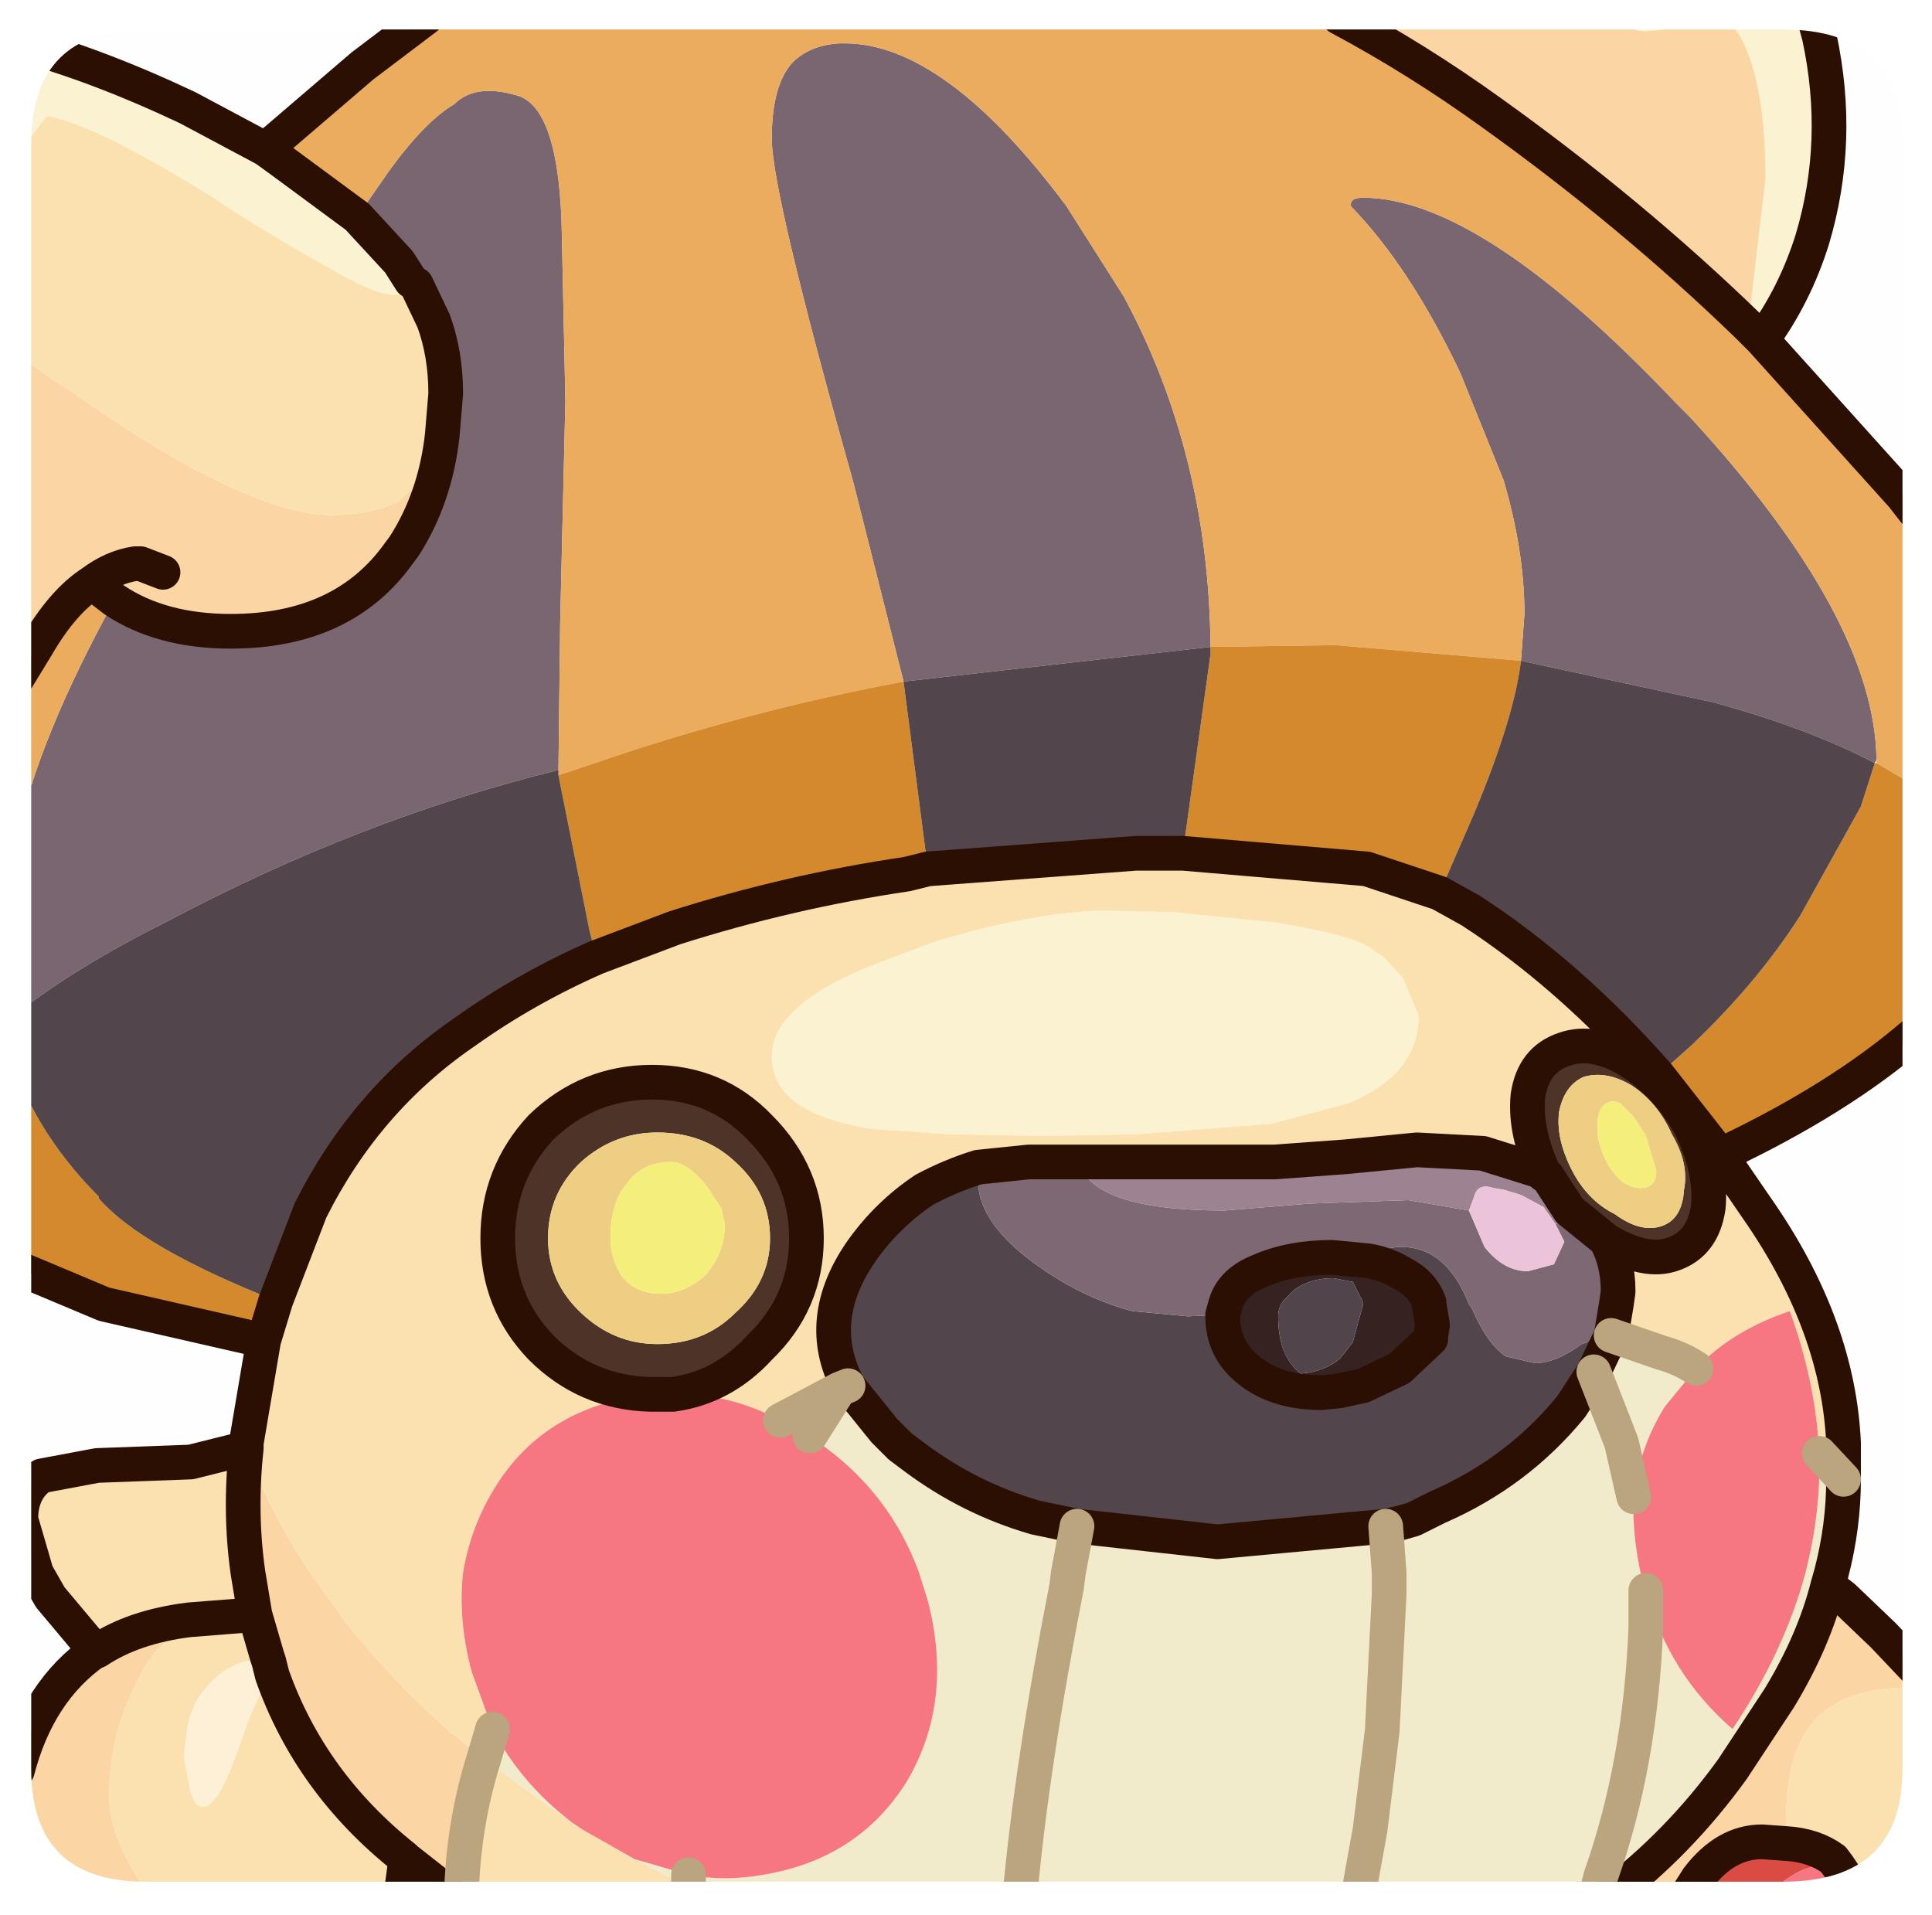 <?xml version="1.0" encoding="UTF-8" standalone="no"?>
<svg xmlns:ffdec="https://www.free-decompiler.com/flash" xmlns:xlink="http://www.w3.org/1999/xlink" ffdec:objectType="frame" height="55.2px" width="55.7px" xmlns="http://www.w3.org/2000/svg">
  <g transform="matrix(1.0, 0.0, 0.0, 1.0, 0.9, 0.85)">
    <clipPath id="clipPath0" transform="matrix(1.0, 0.0, 0.0, 1.0, 0.0, 0.0)">
      <path d="M50.5 0.0 Q53.95 0.0 53.95 3.3 L53.95 50.15 Q53.95 53.4 50.5 53.4 L3.3 53.4 Q0.0 53.4 0.0 50.15 L0.0 3.3 Q0.0 0.0 3.3 0.0 L50.5 0.0" fill="#000000" fill-rule="evenodd" stroke="none"/>
    </clipPath>
    <g clip-path="url(#clipPath0)">
      <use ffdec:characterId="2" height="55.2" transform="matrix(1.0, 0.0, 0.0, 1.0, -0.9, -0.85)" width="55.7" xlink:href="#shape1"/>
    </g>
    <use ffdec:characterId="3" height="53.4" transform="matrix(1.0, 0.0, 0.0, 1.0, 0.0, 0.0)" width="53.95" xlink:href="#shape2"/>
  </g>
  <defs>
    <g id="shape1" transform="matrix(1.0, 0.0, 0.0, 1.0, 0.9, 0.85)">
      <path d="M6.75 3.45 L7.3 3.85 9.4 5.4 10.6 6.7 10.95 7.25 10.9 7.45 Q10.8 7.65 10.45 7.65 9.9 7.65 8.45 6.8 L7.4 6.2 5.85 5.25 5.25 4.85 Q1.8 2.7 0.45 2.5 L-0.2 3.35 -0.4 3.5 -0.4 0.4 Q1.85 1.0 4.5 2.25 L6.75 3.45 M49.9 8.95 L49.5 8.55 50.0 4.3 Q50.0 1.6 49.3 0.25 L48.9 -0.35 51.4 -0.35 51.55 0.2 Q52.2 3.2 51.35 6.05 50.85 7.65 49.9 8.95 M45.4 -0.35 L48.0 -0.35 Q47.6 0.0 46.55 0.05 46.1 0.05 45.4 -0.35 M38.7 26.55 L39.0 26.75 39.55 27.35 40.0 28.45 Q40.0 30.1 38.0 30.95 L35.75 31.55 31.9 31.85 29.15 31.9 26.45 31.85 24.25 31.7 Q21.35 31.25 21.35 29.6 21.35 28.0 24.85 26.75 L26.05 26.3 Q28.65 25.5 30.8 25.4 L32.95 25.45 35.9 25.75 Q38.3 26.15 38.7 26.55" fill="#fcf3d2" fill-rule="evenodd" stroke="none"/>
      <path d="M49.5 8.55 Q46.15 5.3 42.1 2.4 39.95 0.85 37.7 -0.35 L45.4 -0.35 Q46.1 0.05 46.55 0.05 47.6 0.0 48.0 -0.35 L48.9 -0.35 49.3 0.25 Q50.0 1.6 50.0 4.3 L49.5 8.55 M49.05 50.15 L50.4 48.1 Q51.4 46.45 51.8 44.85 L52.25 45.2 53.4 46.3 54.3 47.25 54.3 47.8 54.2 47.8 Q51.95 47.8 51.15 49.1 50.5 50.15 50.6 52.3 L49.9 52.25 Q48.85 52.25 48.05 53.3 L47.7 53.85 45.45 53.85 Q47.5 52.3 49.05 50.15 M12.4 53.85 L12.2 53.85 10.8 52.75 10.75 52.7 Q8.05 50.55 6.95 47.45 L6.85 47.05 6.8 46.9 6.45 45.7 6.25 44.5 Q6.0 42.75 6.2 40.9 6.9 42.8 8.05 44.5 L9.05 45.9 Q10.4 47.6 12.1 49.1 L13.05 49.85 Q12.45 51.75 12.4 53.85 M3.45 53.85 L-0.4 53.85 -0.4 50.2 Q0.2 47.9 1.85 46.75 L1.9 46.75 Q2.95 46.05 4.55 45.85 L3.6 46.75 Q3.2 47.25 2.95 47.85 2.25 49.25 2.25 50.95 2.25 52.2 3.45 53.85 M-0.4 18.7 L-0.4 9.5 -0.35 9.4 0.55 10.05 1.1 10.4 Q3.1 11.8 4.65 12.65 7.2 14.0 8.65 14.0 9.8 14.0 10.6 13.6 L11.5 12.75 11.85 11.7 Q11.65 13.5 10.75 14.9 L10.6 15.1 Q9.0 17.35 5.75 17.35 3.75 17.35 2.4 16.45 L1.75 15.95 Q2.35 15.5 3.0 15.4 L3.15 15.4 3.8 15.65 3.15 15.4 3.0 15.4 Q2.35 15.5 1.75 15.95 0.9 16.5 0.15 17.8 L-0.4 18.7" fill="#fcd6a4" fill-rule="evenodd" stroke="none"/>
      <path d="M9.4 5.4 L10.3 4.1 Q11.35 2.65 12.2 2.15 12.8 1.55 14.0 1.9 15.25 2.25 15.3 6.0 L15.4 10.7 15.25 17.1 15.2 21.35 Q9.5 22.75 3.85 25.75 1.35 27.0 -0.4 28.35 L-0.4 23.3 Q0.2 20.45 2.4 16.45 3.75 17.35 5.75 17.35 9.0 17.35 10.6 15.1 L10.75 14.9 Q11.65 13.5 11.85 11.7 L11.95 10.5 Q11.95 9.35 11.6 8.4 L11.1 7.35 10.95 7.25 10.6 6.7 9.4 5.4 M25.15 18.8 L23.7 13.05 Q21.35 4.7 21.35 3.15 21.35 1.6 21.95 0.95 22.45 0.45 23.3 0.4 L23.45 0.4 Q26.35 0.4 29.85 5.1 L31.5 7.7 Q33.95 12.25 34.0 17.8 L25.15 18.8 M42.95 18.2 L43.05 16.85 Q43.05 15.05 42.45 13.0 L41.2 9.9 Q39.75 6.85 38.05 5.1 38.0 4.85 38.4 4.85 41.8 4.85 47.4 10.75 L47.8 11.15 Q53.15 16.95 53.2 21.05 L53.15 21.15 Q51.25 20.15 48.5 19.4 L42.95 18.2" fill="#7a6671" fill-rule="evenodd" stroke="none"/>
      <path d="M11.4 -0.35 L37.7 -0.35 Q39.95 0.85 42.1 2.4 46.15 5.3 49.5 8.55 L49.9 8.95 53.95 13.45 54.3 13.9 54.3 21.8 53.2 21.15 53.2 21.05 Q53.15 16.95 47.8 11.15 L47.4 10.75 Q41.8 4.85 38.4 4.85 38.0 4.85 38.05 5.1 39.75 6.85 41.2 9.9 L42.45 13.0 Q43.05 15.05 43.05 16.85 L42.95 18.2 37.6 17.75 34.0 17.8 Q33.95 12.25 31.5 7.7 L29.85 5.1 Q26.35 0.4 23.45 0.4 L23.3 0.4 Q22.45 0.45 21.95 0.95 21.35 1.6 21.35 3.15 21.35 4.7 23.7 13.05 L25.15 18.8 Q20.6 19.65 16.25 21.15 L15.2 21.5 15.2 21.35 15.25 17.1 15.4 10.7 15.3 6.0 Q15.25 2.25 14.0 1.9 12.8 1.55 12.2 2.15 11.35 2.65 10.3 4.1 L9.4 5.4 7.3 3.85 6.75 3.45 9.55 1.05 11.4 -0.35 M-0.4 23.3 L-0.4 18.7 0.15 17.8 Q0.9 16.5 1.75 15.95 L2.4 16.45 Q0.2 20.45 -0.4 23.3" fill="#ecad5e" fill-rule="evenodd" stroke="none"/>
      <path d="M15.2 21.5 L16.25 21.15 Q20.6 19.65 25.15 18.8 L25.85 24.2 25.25 24.35 Q21.85 24.85 18.55 25.9 L16.3 26.75 16.1 26.0 15.2 21.5 M34.0 17.8 L37.6 17.75 42.95 18.2 Q42.75 19.85 41.6 22.6 L40.6 24.9 38.5 24.2 33.2 23.75 34.0 18.0 34.0 17.8 M53.2 21.15 L54.3 21.8 54.3 28.95 Q52.1 30.85 48.7 32.45 L46.9 30.15 47.85 29.3 Q49.75 27.5 51.0 25.55 L52.75 22.4 53.15 21.15 53.2 21.15 M6.7 37.8 L2.1 36.75 -0.4 35.7 -0.4 30.15 Q0.35 32.05 1.95 33.65 L1.95 33.7 Q3.15 35.1 7.05 36.65 L6.7 37.8" fill="#d48a2c" fill-rule="evenodd" stroke="none"/>
      <path d="M15.2 21.35 L15.2 21.5 16.1 26.0 16.3 26.75 Q14.25 27.65 12.5 28.9 9.65 30.85 8.05 34.05 L7.05 36.65 Q3.15 35.1 1.95 33.7 L1.95 33.65 Q0.35 32.05 -0.4 30.15 L-0.4 28.35 Q1.35 27.0 3.85 25.75 9.5 22.75 15.2 21.35 M42.95 18.2 L48.5 19.4 Q51.25 20.15 53.15 21.15 L52.75 22.4 51.0 25.55 Q49.75 27.5 47.85 29.3 L46.9 30.15 Q44.35 27.25 41.5 25.4 L40.6 24.9 41.6 22.6 Q42.75 19.85 42.95 18.2 M45.7 36.75 L45.55 37.65 45.05 38.7 44.4 39.7 Q42.85 41.6 40.55 42.6 L39.85 42.95 39.5 43.05 39.05 43.15 34.2 43.6 30.15 43.15 28.95 42.9 Q27.05 42.35 25.45 41.15 L25.05 40.85 24.95 40.75 24.6 40.4 23.55 39.1 Q22.55 37.2 23.95 35.2 24.7 34.15 25.75 33.45 26.5 33.05 27.3 32.8 L27.3 33.2 Q27.3 34.45 29.1 35.7 30.4 36.6 31.75 36.95 L33.35 37.1 34.35 37.05 34.35 37.1 Q34.35 38.05 35.1 38.65 35.9 39.3 37.2 39.3 L37.7 39.25 38.4 39.1 39.45 38.6 40.35 37.75 40.35 37.65 40.4 37.35 40.3 36.75 40.3 36.7 Q40.1 36.15 39.5 35.85 39.1 35.6 38.55 35.5 L38.55 35.45 Q38.95 35.1 39.5 35.1 40.8 35.1 41.45 36.75 L41.55 36.9 Q41.95 37.85 42.5 38.25 L43.35 38.45 Q43.95 38.45 44.7 37.9 L44.85 37.85 45.15 37.55 45.7 36.75 M25.85 24.2 L25.15 18.8 34.0 17.8 34.0 18.0 33.2 23.75 31.85 23.75 25.85 24.2" fill="#52454c" fill-rule="evenodd" stroke="none"/>
      <path d="M40.6 24.9 L41.5 25.4 Q44.35 27.25 46.9 30.15 L48.7 32.45 49.9 34.2 Q52.1 37.45 52.25 40.75 L52.25 41.8 51.55 41.05 Q51.45 39.0 50.7 36.95 49.05 37.5 48.0 38.6 47.55 38.3 47.0 38.15 L45.55 37.65 45.7 36.75 45.75 36.4 45.75 36.35 Q45.75 35.55 45.4 34.9 46.55 35.6 47.35 35.3 48.2 35.0 48.35 33.95 48.45 32.9 47.85 31.65 47.2 30.45 46.1 29.75 45.05 29.1 44.2 29.4 43.3 29.7 43.15 30.75 43.05 31.8 43.65 33.05 L43.45 32.9 41.85 32.4 39.95 32.3 37.9 32.5 35.85 32.65 34.1 32.65 30.2 32.65 28.75 32.65 27.3 32.8 Q26.5 33.05 25.75 33.45 24.7 34.15 23.95 35.2 22.55 37.2 23.55 39.1 L23.3 39.2 21.6 40.1 Q20.1 39.3 18.5 39.35 19.95 39.15 21.0 38.0 22.35 36.7 22.35 34.85 22.35 33.0 21.0 31.65 19.75 30.35 17.9 30.35 16.05 30.35 14.7 31.65 13.45 33.0 13.45 34.85 13.45 36.7 14.7 38.0 16.0 39.3 17.85 39.35 L17.45 39.4 Q14.65 39.85 13.3 42.15 12.65 43.25 12.45 44.5 12.3 45.85 12.7 47.35 L13.3 49.0 13.05 49.85 12.1 49.1 Q10.4 47.6 9.05 45.9 L8.05 44.5 Q6.9 42.8 6.2 40.9 L6.2 40.75 6.7 37.8 7.05 36.65 8.05 34.05 Q9.65 30.85 12.5 28.9 14.25 27.65 16.3 26.75 L18.55 25.9 Q21.85 24.85 25.25 24.35 L25.85 24.2 31.85 23.75 33.2 23.75 38.5 24.2 40.6 24.9 M45.25 53.25 L46.2 52.65 49.05 50.15 Q47.5 52.3 45.45 53.85 L45.1 53.85 45.25 53.25 M54.3 47.8 L54.3 53.45 54.15 53.45 Q53.55 53.45 53.05 53.8 L52.95 53.85 52.7 53.85 52.1 52.95 51.95 52.75 Q51.4 52.35 50.6 52.3 50.5 50.15 51.15 49.1 51.95 47.8 54.2 47.8 L54.3 47.8 M19.55 53.85 L18.95 53.85 12.4 53.85 Q12.45 51.75 13.05 49.85 L14.55 50.95 14.9 51.2 15.6 51.7 15.9 51.9 17.4 52.75 18.95 53.55 19.55 53.85 M10.8 52.75 L10.65 53.85 3.45 53.85 Q2.25 52.2 2.25 50.95 2.25 49.25 2.95 47.85 3.2 47.25 3.6 46.75 L4.55 45.85 6.45 45.7 4.55 45.85 Q2.95 46.05 1.9 46.75 L1.85 46.75 0.55 45.2 0.15 44.5 -0.3 42.95 Q-0.3 42.1 0.3 41.7 L1.9 41.4 4.6 41.3 6.2 40.9 Q6.0 42.75 6.25 44.5 L6.45 45.7 6.8 46.9 6.2 47.05 Q5.55 47.2 5.05 47.8 4.6 48.3 4.5 49.0 L4.4 49.8 4.6 50.85 4.65 50.95 4.75 51.15 Q5.25 51.6 5.9 49.75 L6.05 49.35 Q6.45 48.1 6.95 47.45 8.05 50.55 10.75 52.7 L10.8 52.75 M-0.4 9.5 L-0.4 3.5 -0.2 3.35 0.45 2.5 Q1.8 2.7 5.25 4.85 L5.85 5.25 7.4 6.2 8.45 6.8 Q9.9 7.65 10.45 7.65 10.8 7.65 10.9 7.45 L10.95 7.25 11.1 7.35 11.6 8.4 Q11.95 9.35 11.95 10.5 L11.85 11.7 11.5 12.75 10.6 13.6 Q9.8 14.0 8.65 14.0 7.2 14.0 4.65 12.65 3.1 11.8 1.1 10.4 L0.55 10.05 -0.35 9.4 -0.4 9.5 M38.7 26.55 Q38.3 26.15 35.9 25.75 L32.95 25.45 30.8 25.4 Q28.65 25.5 26.05 26.3 L24.85 26.75 Q21.35 28.0 21.35 29.6 21.35 31.25 24.25 31.7 L26.45 31.85 29.15 31.9 31.9 31.85 35.75 31.55 38.0 30.95 Q40.0 30.1 40.0 28.45 L39.55 27.35 39.0 26.75 38.7 26.55 M18.95 53.85 L18.95 53.55 18.95 53.85" fill="#fce2b1" fill-rule="evenodd" stroke="none"/>
      <path d="M43.65 33.05 Q43.05 31.8 43.15 30.75 43.3 29.7 44.2 29.4 45.05 29.1 46.1 29.75 47.2 30.45 47.85 31.65 48.45 32.9 48.35 33.95 48.2 35.0 47.35 35.3 46.55 35.6 45.4 34.9 L44.35 34.05 43.7 33.05 43.65 33.05 43.7 33.05 43.65 33.05 M44.4 32.85 Q44.85 33.75 45.65 34.15 46.4 34.7 47.0 34.5 47.6 34.3 47.65 33.45 47.8 32.7 47.3 31.85 46.9 30.95 46.15 30.45 45.4 30.0 44.75 30.2 44.2 30.45 44.05 31.2 43.95 31.95 44.4 32.85 M17.85 39.35 Q16.0 39.3 14.7 38.0 13.45 36.7 13.45 34.85 13.45 33.0 14.7 31.65 16.05 30.35 17.9 30.35 19.75 30.35 21.0 31.65 22.35 33.0 22.35 34.85 22.35 36.7 21.0 38.0 19.95 39.15 18.5 39.35 L17.9 39.35 17.85 39.35 M15.85 32.65 Q14.9 33.55 14.9 34.85 14.9 36.1 15.85 37.0 16.8 37.9 18.05 37.9 19.4 37.9 20.3 37.0 21.3 36.1 21.3 34.85 21.3 33.55 20.3 32.65 19.4 31.8 18.05 31.8 16.8 31.8 15.85 32.65" fill="#4e3328" fill-rule="evenodd" stroke="none"/>
      <path d="M44.4 32.85 Q43.95 31.95 44.05 31.2 44.2 30.45 44.75 30.2 45.4 30.0 46.15 30.45 46.9 30.95 47.3 31.85 47.8 32.7 47.65 33.45 47.6 34.3 47.0 34.5 46.4 34.7 45.65 34.15 44.85 33.75 44.4 32.85 M45.15 31.65 Q45.15 32.15 45.45 32.7 45.85 33.4 46.4 33.4 46.85 33.4 46.85 32.9 L46.55 31.9 46.2 31.35 45.8 30.95 45.65 30.9 Q45.15 30.9 45.15 31.65 M19.55 33.45 Q18.95 32.65 18.45 32.65 17.6 32.65 17.15 33.3 16.7 33.85 16.7 34.85 16.7 35.4 17.0 35.9 17.4 36.45 18.15 36.45 18.85 36.45 19.45 35.9 20.0 35.25 20.0 34.45 L19.9 34.0 19.55 33.45 M15.85 32.65 Q16.8 31.8 18.05 31.8 19.4 31.8 20.3 32.65 21.3 33.55 21.3 34.85 21.3 36.1 20.3 37.0 19.4 37.9 18.05 37.9 16.8 37.9 15.85 37.0 14.9 36.1 14.9 34.85 14.9 33.55 15.85 32.65" fill="#efcf83" fill-rule="evenodd" stroke="none"/>
      <path d="M45.15 31.65 Q45.15 30.9 45.65 30.9 L45.8 30.95 46.2 31.35 46.55 31.9 46.85 32.9 Q46.85 33.4 46.4 33.4 45.85 33.4 45.45 32.7 45.15 32.15 45.15 31.65 M19.55 33.45 L19.9 34.0 20.0 34.45 Q20.0 35.25 19.45 35.9 18.85 36.45 18.15 36.45 17.4 36.45 17.0 35.9 16.7 35.4 16.7 34.85 16.7 33.85 17.15 33.3 17.6 32.65 18.45 32.65 18.95 32.65 19.55 33.45" fill="#f5f07a" fill-rule="evenodd" stroke="none"/>
      <path d="M44.35 34.05 L45.4 34.9 Q45.75 35.55 45.75 36.35 L45.75 36.4 45.7 36.75 45.15 37.55 44.85 37.85 44.7 37.9 Q43.95 38.45 43.35 38.45 L42.5 38.25 Q41.95 37.85 41.55 36.9 L41.45 36.75 Q40.8 35.1 39.5 35.1 38.95 35.1 38.55 35.45 L38.55 35.5 37.5 35.4 Q36.3 35.4 35.4 35.8 34.65 36.1 34.45 36.7 L34.35 37.05 33.35 37.1 31.75 36.95 Q30.4 36.6 29.1 35.7 27.3 34.45 27.3 33.2 L27.3 32.8 28.75 32.65 30.2 32.65 Q30.6 34.05 34.4 34.05 L36.85 33.85 39.7 33.75 41.45 34.05 41.9 35.1 Q42.45 35.8 43.15 35.8 L43.9 35.6 44.2 34.95 43.95 34.45 44.1 34.35 44.35 34.05" fill="#7d6874" fill-rule="evenodd" stroke="none"/>
      <path d="M43.7 33.05 L44.35 34.05 44.1 34.35 43.95 34.45 43.6 33.95 42.95 33.6 42.45 33.45 42.15 33.4 Q41.7 33.25 41.6 33.65 L41.45 34.05 39.7 33.75 36.85 33.85 34.4 34.05 Q30.6 34.05 30.2 32.65 L34.1 32.65 35.85 32.65 37.9 32.5 39.95 32.3 41.85 32.4 43.45 32.9 43.65 33.05 43.7 33.05" fill="#9e8392" fill-rule="evenodd" stroke="none"/>
      <path d="M41.45 34.05 L41.6 33.65 Q41.7 33.25 42.15 33.4 L42.45 33.45 42.95 33.6 43.6 33.95 43.95 34.45 44.2 34.95 43.9 35.6 43.15 35.8 Q42.45 35.8 41.9 35.1 L41.45 34.05" fill="#ecc5da" fill-rule="evenodd" stroke="none"/>
      <path d="M38.55 35.5 Q39.1 35.6 39.5 35.85 40.1 36.15 40.3 36.7 L40.3 36.75 40.4 37.35 40.35 37.65 40.35 37.75 39.45 38.6 38.4 39.1 37.7 39.25 37.2 39.3 Q35.9 39.3 35.1 38.65 34.35 38.05 34.35 37.1 L34.35 37.05 34.45 36.7 Q34.65 36.1 35.4 35.8 36.3 35.4 37.5 35.4 L38.55 35.5 M36.1 36.65 Q35.95 36.85 35.95 37.1 35.95 38.25 36.6 38.75 37.3 38.7 37.75 38.3 L38.1 37.85 38.4 36.75 38.4 36.7 38.1 36.1 38.05 36.1 37.55 36.0 Q36.85 36.0 36.4 36.35 L36.1 36.65" fill="#362221" fill-rule="evenodd" stroke="none"/>
      <path d="M45.55 37.65 L47.0 38.15 Q47.55 38.3 48.0 38.6 L47.1 39.7 Q46.35 40.9 46.2 42.3 L45.85 40.75 45.05 38.7 45.55 37.65 M51.55 41.05 L52.25 41.8 Q52.25 43.15 51.9 44.5 L51.8 44.85 Q51.4 46.45 50.4 48.1 L49.05 50.15 46.2 52.65 45.25 53.25 Q46.4 50.0 46.55 46.05 L46.55 45.0 46.55 46.05 Q46.4 50.0 45.25 53.25 L45.1 53.85 38.25 53.85 28.5 53.85 19.55 53.85 18.95 53.55 18.95 53.2 18.95 53.55 17.4 52.75 18.95 53.2 Q20.0 53.4 21.1 53.2 23.85 52.75 25.25 50.5 26.6 48.2 25.85 45.3 L25.6 44.5 Q24.75 42.15 22.65 40.7 L22.45 40.55 21.6 40.1 23.3 39.2 23.55 39.1 24.6 40.4 24.95 40.75 25.05 40.85 25.45 41.15 Q27.05 42.35 28.95 42.9 L30.15 43.15 34.2 43.6 39.05 43.15 39.5 43.05 39.85 42.95 40.55 42.6 Q42.85 41.6 44.4 39.7 L45.05 38.7 45.85 40.75 46.2 42.3 Q46.15 43.35 46.4 44.5 L46.5 44.9 46.55 45.0 Q47.2 47.4 49.05 49.0 50.55 46.75 51.15 44.5 51.6 42.75 51.55 41.05 M13.05 49.85 L13.3 49.0 Q14.1 50.55 15.6 51.7 L14.9 51.2 14.55 50.95 13.05 49.85 M22.45 40.55 L23.3 39.2 22.45 40.55 M38.25 53.85 L38.4 53.0 38.6 51.9 38.95 49.05 39.15 45.1 39.15 44.5 39.05 43.15 39.15 44.5 39.15 45.1 38.95 49.05 38.6 51.9 38.4 53.0 38.25 53.85 M30.15 43.15 L29.9 44.5 29.85 44.9 Q28.85 50.0 28.5 53.85 28.85 50.0 29.85 44.9 L29.9 44.5 30.15 43.15" fill="#f2eccc" fill-rule="evenodd" stroke="none"/>
      <path d="M48.0 38.6 Q49.05 37.5 50.7 36.95 51.45 39.0 51.55 41.05 51.6 42.75 51.15 44.5 50.55 46.75 49.05 49.0 47.2 47.4 46.55 45.0 L46.5 44.9 46.4 44.5 Q46.15 43.35 46.2 42.3 46.35 40.9 47.1 39.7 L48.0 38.6 M54.3 53.45 L54.3 53.85 52.95 53.85 53.05 53.8 Q53.55 53.45 54.15 53.45 L54.3 53.45 M52.7 53.85 L50.0 53.85 Q50.85 53.0 51.5 52.95 L52.1 52.95 52.7 53.85 M17.85 39.35 L17.9 39.35 18.5 39.35 Q20.1 39.3 21.6 40.1 L22.45 40.55 22.65 40.7 Q24.75 42.15 25.6 44.5 L25.85 45.3 Q26.6 48.2 25.25 50.5 23.85 52.75 21.1 53.2 20.0 53.4 18.95 53.2 L17.4 52.75 15.9 51.9 15.6 51.7 Q14.1 50.55 13.3 49.0 L12.7 47.35 Q12.3 45.85 12.45 44.5 12.65 43.25 13.3 42.15 14.65 39.85 17.45 39.4 L17.85 39.35" fill="#f77683" fill-rule="evenodd" stroke="none"/>
      <path d="M36.1 36.65 L36.4 36.35 Q36.85 36.0 37.55 36.0 L38.05 36.1 38.1 36.1 38.4 36.7 38.4 36.75 38.1 37.85 37.75 38.3 Q37.3 38.7 36.6 38.75 35.95 38.25 35.95 37.1 35.95 36.85 36.1 36.65" fill="#52444b" fill-rule="evenodd" stroke="none"/>
      <path d="M50.0 53.85 L47.7 53.85 48.05 53.3 Q48.85 52.25 49.9 52.25 L50.6 52.3 Q51.4 52.35 51.95 52.75 L52.1 52.95 51.5 52.95 Q50.85 53.0 50.0 53.85" fill="#db4b43" fill-rule="evenodd" stroke="none"/>
      <path d="M6.95 47.45 Q6.45 48.1 6.05 49.35 L5.9 49.75 Q5.25 51.6 4.75 51.15 L4.65 50.95 4.6 50.85 4.4 49.8 4.5 49.0 Q4.6 48.3 5.05 47.8 5.55 47.2 6.2 47.05 L6.8 46.9 6.85 47.05 6.95 47.45" fill="#fef1d8" fill-rule="evenodd" stroke="none"/>
      <path d="M11.4 -0.35 L9.55 1.05 6.75 3.45 7.3 3.85 9.4 5.4 10.6 6.7 10.95 7.25 11.1 7.35 11.6 8.4 Q11.95 9.35 11.95 10.5 L11.85 11.7 Q11.65 13.5 10.75 14.9 L10.6 15.1 Q9.0 17.35 5.75 17.35 3.75 17.35 2.4 16.45 L1.75 15.95 Q2.35 15.5 3.0 15.4 L3.15 15.4 3.8 15.65 M54.3 13.9 L53.95 13.45 49.9 8.95 49.5 8.55 Q46.15 5.3 42.1 2.4 39.95 0.85 37.7 -0.35 M51.4 -0.35 L51.55 0.2 Q52.2 3.2 51.35 6.05 50.85 7.65 49.9 8.95 M40.6 24.9 L41.5 25.4 Q44.35 27.25 46.9 30.15 L48.7 32.45 Q52.1 30.85 54.3 28.95 M45.4 34.9 Q46.55 35.6 47.35 35.3 48.2 35.0 48.35 33.95 48.45 32.9 47.85 31.65 47.2 30.45 46.1 29.75 45.05 29.1 44.2 29.4 43.3 29.7 43.15 30.75 43.05 31.8 43.65 33.05 L43.7 33.05 44.35 34.05 45.4 34.9 Q45.75 35.55 45.75 36.35 L45.75 36.4 45.7 36.75 45.55 37.65 45.05 38.7 44.4 39.7 Q42.85 41.6 40.55 42.6 L39.85 42.95 39.5 43.05 39.05 43.15 34.2 43.6 30.15 43.15 28.95 42.9 Q27.05 42.35 25.45 41.15 L25.05 40.85 24.95 40.75 24.6 40.4 23.55 39.1 Q22.55 37.2 23.95 35.2 24.7 34.15 25.75 33.45 26.5 33.05 27.3 32.8 L28.75 32.65 30.2 32.65 34.1 32.65 35.85 32.65 37.9 32.5 39.95 32.3 41.85 32.4 43.45 32.9 43.65 33.05 43.7 33.05 M52.25 41.8 L52.25 40.75 Q52.1 37.45 49.9 34.2 L48.7 32.45 M38.55 35.5 Q39.1 35.6 39.5 35.85 40.1 36.15 40.3 36.7 L40.3 36.75 40.4 37.35 40.35 37.65 40.35 37.75 39.45 38.6 38.4 39.1 37.7 39.25 37.2 39.3 Q35.9 39.3 35.1 38.65 34.35 38.05 34.35 37.1 L34.35 37.05 34.45 36.7 Q34.65 36.1 35.4 35.8 36.3 35.4 37.5 35.4 L38.55 35.5 M49.05 50.15 L50.4 48.1 Q51.4 46.45 51.8 44.85 L51.9 44.5 Q52.25 43.15 52.25 41.8 M51.8 44.85 L52.25 45.2 53.4 46.3 54.3 47.25 M12.2 53.85 L10.8 52.75 10.65 53.85 M-0.4 50.2 Q0.2 47.9 1.85 46.75 L0.55 45.2 0.15 44.5 -0.3 42.95 Q-0.3 42.1 0.3 41.7 L1.9 41.4 4.6 41.3 6.2 40.9 6.2 40.75 6.7 37.8 2.1 36.75 -0.4 35.7 M-0.4 0.4 Q1.85 1.0 4.5 2.25 L6.75 3.45 M50.6 52.3 Q51.4 52.35 51.95 52.75 L52.1 52.95 52.7 53.85 M16.3 26.75 L18.55 25.9 Q21.85 24.85 25.25 24.35 L25.85 24.2 31.85 23.75 33.2 23.75 38.5 24.2 40.6 24.9 M-0.4 18.7 L0.15 17.8 Q0.9 16.5 1.75 15.95 M16.3 26.75 Q14.25 27.65 12.5 28.9 9.65 30.85 8.05 34.05 L7.05 36.65 6.7 37.8 M18.5 39.35 Q19.95 39.15 21.0 38.0 22.35 36.7 22.35 34.85 22.35 33.0 21.0 31.65 19.75 30.35 17.9 30.35 16.05 30.35 14.7 31.65 13.45 33.0 13.45 34.85 13.45 36.7 14.7 38.0 16.0 39.3 17.85 39.35 L17.9 39.35 18.5 39.35 M6.95 47.45 L6.85 47.05 6.8 46.9 6.45 45.7 4.55 45.85 Q2.95 46.05 1.9 46.75 L1.85 46.75 M6.45 45.7 L6.25 44.5 Q6.0 42.75 6.2 40.9 M10.8 52.75 L10.75 52.7 Q8.05 50.55 6.95 47.45 M52.95 53.85 L53.05 53.8 Q53.55 53.45 54.15 53.45 L54.3 53.45 M50.6 52.3 L49.9 52.25 Q48.85 52.25 48.05 53.3 L47.7 53.85 M49.05 50.15 Q47.5 52.3 45.45 53.85" fill="none" stroke="#2b0f03" stroke-linecap="round" stroke-linejoin="round" stroke-width="1.0"/>
      <path d="M45.55 37.65 L47.0 38.15 Q47.55 38.3 48.0 38.6 M51.55 41.05 L52.25 41.8 M46.2 42.3 L45.85 40.75 45.05 38.7 M46.55 45.0 L46.55 46.05 Q46.4 50.0 45.25 53.25 L45.1 53.85 M21.6 40.1 L23.3 39.2 23.55 39.1 M13.05 49.85 L13.3 49.0 M23.3 39.2 L22.45 40.55 M18.95 53.2 L18.95 53.55 18.95 53.85 M28.5 53.85 Q28.85 50.0 29.85 44.9 L29.9 44.5 30.15 43.15 M39.05 43.15 L39.15 44.5 39.15 45.1 38.95 49.05 38.6 51.9 38.4 53.0 38.25 53.85 M12.4 53.85 Q12.45 51.75 13.05 49.85" fill="none" stroke="#bba680" stroke-linecap="round" stroke-linejoin="round" stroke-width="1.0"/>
    </g>
    <g id="shape2" transform="matrix(1.0, 0.0, 0.0, 1.0, 0.0, 0.0)">
      <path d="M50.5 0.0 Q53.95 0.0 53.95 3.3 L53.95 50.15 Q53.95 53.4 50.5 53.4 L3.3 53.4 Q0.0 53.4 0.0 50.15 L0.0 3.3 Q0.0 0.0 3.3 0.0 L50.5 0.0" fill="#000000" fill-opacity="0.004" fill-rule="evenodd" stroke="none"/>
    </g>
  </defs>
</svg>

